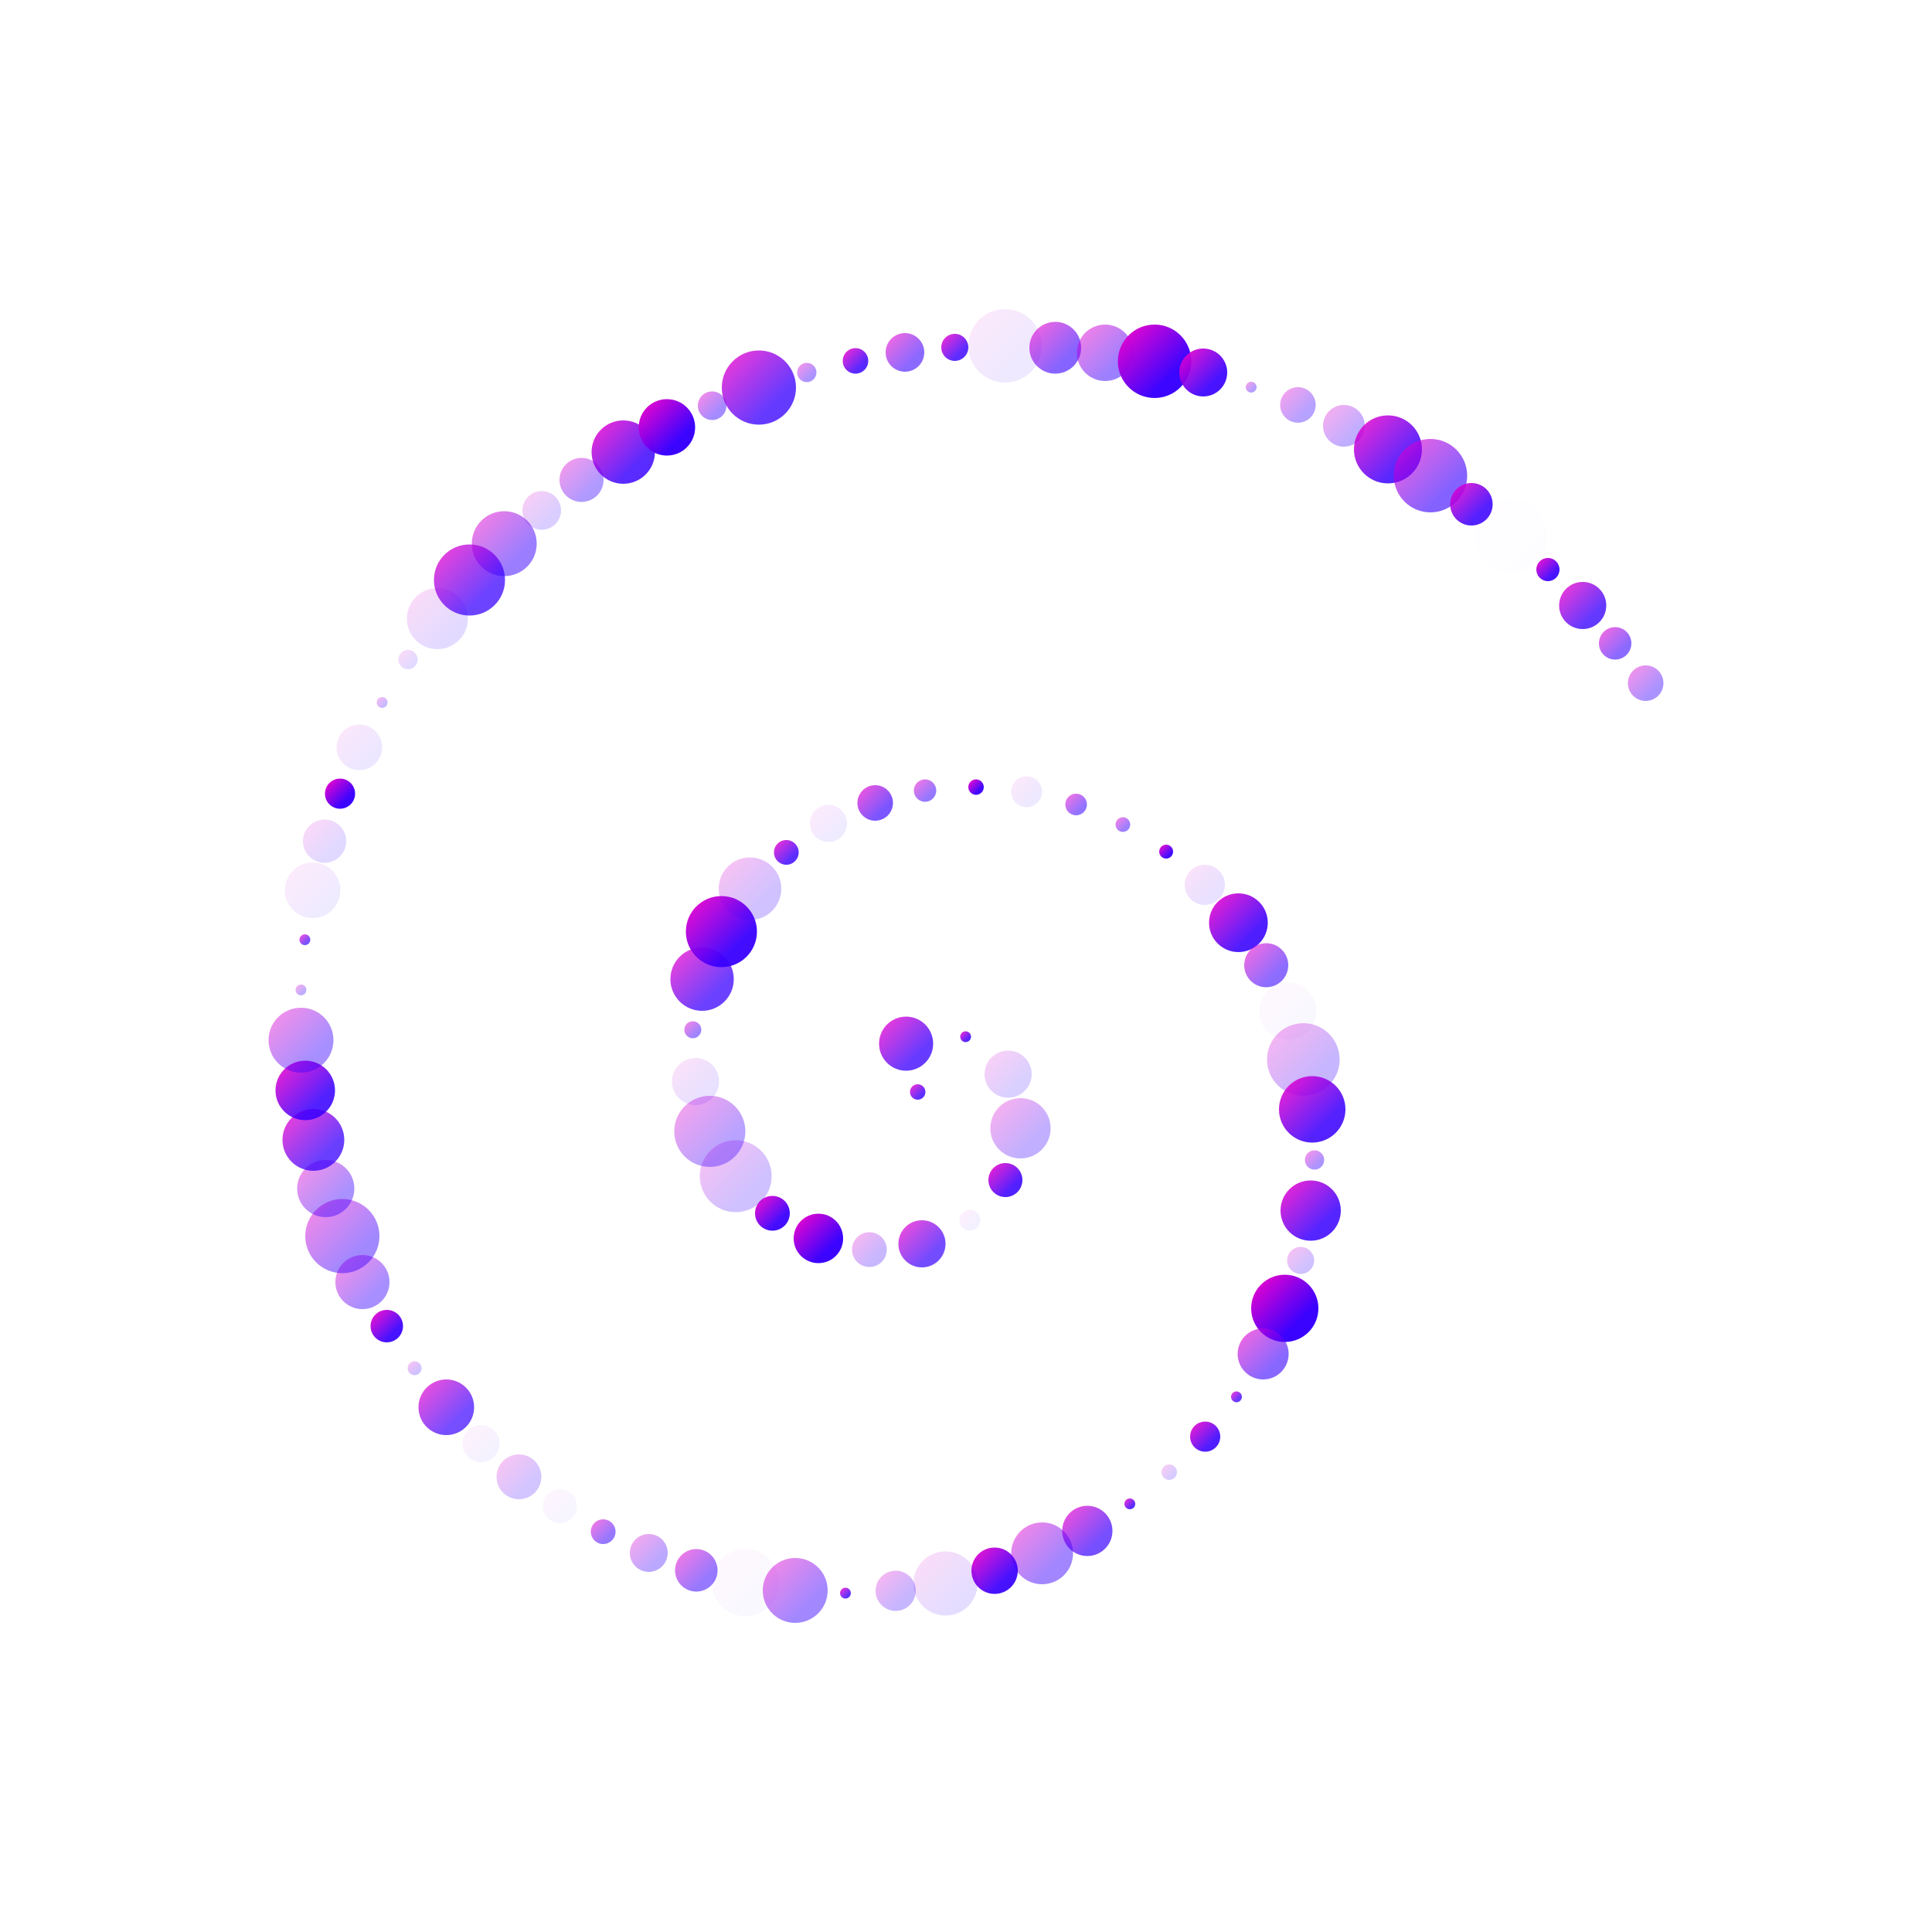 <?xml version="1.0" encoding="utf-8"?>
<!-- Generator: Adobe Illustrator 21.1.0, SVG Export Plug-In . SVG Version: 6.00 Build 0)  -->
<svg version="1.1" id="Layer_1" 
	xmlns="http://www.w3.org/2000/svg" 
	xmlns:xlink="http://www.w3.org/1999/xlink" x="0px" y="0px" viewBox="0 0 500 500" style="enable-background:new 0 0 500 500;" xml:space="preserve">
	<linearGradient id="gradient" gradientTransform="rotate(45)">
		<stop offset="0%" stop-color="#FF00C7" />
		<stop offset="100%" stop-color="#3800ff" />
	</linearGradient>
	<style type="text/css">
	.st0{fill-opacity:0.81;}
	.st1{fill-opacity:0.77;}
	.st2{fill-opacity:0.847;}
	.st3{fill-opacity:0.184;}
	.st4{fill-opacity:0.31;}
	.st5{fill-opacity:0.87;}
	.st6{fill-opacity:6.000000e-02;}
	.st7{fill-opacity:0.7;}
	.st8{fill-opacity:0.282;}
	.st9{fill-opacity:0.984;}
	.st10{fill-opacity:0.945;}
	.st11{fill-opacity:0.243;}
	.st12{fill-opacity:0.36;}
	.st13{fill-opacity:0.118;}
	.st14{fill-opacity:0.482;}
	.st15{fill-opacity:0.745;}
	.st16{fill-opacity:0.95;}
	.st17{fill-opacity:0.24;}
	.st18{fill-opacity:0.816;}
	.st19{fill-opacity:8.000000e-02;}
	.st20{fill-opacity:0.663;}
	.st21{fill-opacity:0.533;}
	.st22{fill-opacity:0.965;}
	.st23{fill-opacity:8.600000e-02;}
	.st24{fill-opacity:0.55;}
	.st25{fill-opacity:0.498;}
	.st26{fill-opacity:0.882;}
	.st27{fill-opacity:0.576;}
	.st28{fill-opacity:2.700000e-02;}
	.st29{fill-opacity:0.286;}
	.st30{fill-opacity:0.867;}
	.st31{fill-opacity:0.42;}
	.st32{fill-opacity:0.855;}
	.st33{fill-opacity:0.992;}
	.st34{fill-opacity:0.596;}
	.st35{fill-opacity:0.773;}
	.st36{fill-opacity:0.886;}
	.st37{fill-opacity:0.2;}
	.st38{fill-opacity:0.824;}
	.st39{fill-opacity:0.69;}
	.st40{fill-opacity:0.475;}
	.st41{fill-opacity:0.925;}
	.st42{fill-opacity:0.133;}
	.st43{fill-opacity:0.8;}
	.st44{fill-opacity:0.467;}
	.st45{fill-opacity:0.525;}
	.st46{fill-opacity:0.34;}
	.st47{fill-opacity:0.53;}
	.st48{fill-opacity:4.000000e-02;}
	.st49{fill-opacity:0.227;}
	.st50{fill-opacity:5.000000e-02;}
	.st51{fill-opacity:0.694;}
	.st52{fill-opacity:0.93;}
	.st53{fill-opacity:0.44;}
	.st54{fill-opacity:0.43;}
	.st55{fill-opacity:0.753;}
	.st56{fill-opacity:0.32;}
	.st57{fill-opacity:0.682;}
	.st58{fill-opacity:0.15;}
	.st59{fill-opacity:9.400000e-02;}
	.st60{fill-opacity:0.27;}
	.st61{fill-opacity:0.145;}
	.st62{fill-opacity:0.14;}
	.st63{fill-opacity:0.737;}
	.st64{fill-opacity:0.506;}
	.st65{fill-opacity:0.192;}
	.st66{fill-opacity:0.396;}
	.st67{fill-opacity:0.83;}
	.st68{fill-opacity:0.455;}
	.st69{fill-opacity:0.84;}
	.st70{fill-opacity:0.59;}
	.st71{fill-opacity:0.608;}
	.st72{fill-opacity:0.98;}
	.st73{fill-opacity:0.92;}
	.st74{fill-opacity:0.376;}
	.st75{fill-opacity:0.365;}
	.st76{fill-opacity:0.318;}
	.st77{fill-opacity:0.843;}
	.st78{fill-opacity:0.616;}
	.st79{fill-opacity:8.000000e-03;}
	.st80{fill-opacity:0.776;}
	.st81{fill-opacity:0.584;}
	.st82{fill-opacity:0.424;}
	</style>
	<g transform="translate(488.5, 410.5)" fill="url(#gradient)">
		<g>
			<circle class="st0" cx="-251" cy="-127.9" r="2"/>
		</g>
		<g>
			<circle class="st1" cx="-254" cy="-140.4" r="7"/>
		</g>
		<g>
			<circle class="st2" cx="-238.6" cy="-142.2" r="1.4"/>
		</g>
		<g>
			<circle class="st3" cx="-227.6" cy="-132.5" r="6.1"/>
		</g>
		<g>
			<circle class="st4" cx="-224.4" cy="-118.5" r="7.8"/>
		</g>
		<g>
			<circle class="st5" cx="-228.3" cy="-105.1" r="4.4"/>
		</g>
		<g>
			<circle class="st6" cx="-237.5" cy="-94.7" r="2.7"/>
		</g>
		<g>
			<circle class="st7" cx="-249.9" cy="-88.6" r="6.1"/>
		</g>
		<g>
			<circle class="st8" cx="-263.5" cy="-87.1" r="4.5"/>
		</g>
		<g>
			<circle class="st9" cx="-276.7" cy="-90" r="6.4"/>
		</g>
		<g>
			<circle class="st10" cx="-288.6" cy="-96.5" r="4.5"/>
		</g>
		<g>
			<circle class="st11" cx="-298.1" cy="-106.1" r="9.3"/>
		</g>
		<g>
			<circle class="st12" cx="-304.8" cy="-117.7" r="9.2"/>
		</g>
		<g>
			<circle class="st13" cx="-308.5" cy="-130.6" r="6.1"/>
		</g>
		<g>
			<circle class="st14" cx="-309.2" cy="-144" r="2.2"/>
		</g>
		<g>
			<circle class="st15" cx="-306.8" cy="-157.1" r="8.2"/>
		</g>
		<g>
			<circle class="st16" cx="-301.8" cy="-169.4" r="9.2"/>
		</g>
		<g>
			<circle class="st17" cx="-294.4" cy="-180.5" r="8.1"/>
		</g>
		<g>
			<circle class="st18" cx="-285" cy="-189.9" r="3.2"/>
		</g>
		<g>
			<circle class="st19" cx="-274.1" cy="-197.4" r="4.8"/>
		</g>
		<g>
			<circle class="st20" cx="-262" cy="-202.7" r="4.6"/>
		</g>
		<g>
			<circle class="st21" cx="-249.1" cy="-205.9" r="2.9"/>
		</g>
		<g>
			<circle class="st22" cx="-235.9" cy="-206.8" r="2"/>
		</g>
		<g>
			<circle class="st23" cx="-222.8" cy="-205.6" r="4"/>
		</g>
		<g>
			<circle class="st24" cx="-210" cy="-202.3" r="2.8"/>
		</g>
		<g>
			<circle class="st25" cx="-197.9" cy="-197.1" r="1.9"/>
		</g>
		<g>
			<circle class="st10" cx="-186.7" cy="-190.1" r="1.8"/>
		</g>
		<g>
			<circle class="st13" cx="-176.7" cy="-181.5" r="5.2"/>
		</g>
		<g>
			<circle class="st26" cx="-168" cy="-171.7" r="7.6"/>
		</g>
		<g>
			<circle class="st27" cx="-160.8" cy="-160.7" r="5.7"/>
		</g>
		<g>
			<circle class="st28" cx="-155.2" cy="-148.8" r="7.4"/>
		</g>
		<g>
			<circle class="st29" cx="-151.2" cy="-136.3" r="9.4"/>
		</g>
		<g>
			<circle class="st30" cx="-148.9" cy="-123.4" r="8.6"/>
		</g>
		<g>
			<circle class="st31" cx="-148.3" cy="-110.3" r="2.5"/>
		</g>
		<g>
			<circle class="st32" cx="-149.3" cy="-97.2" r="7.8"/>
		</g>
		<g>
			<circle class="st11" cx="-151.9" cy="-84.3" r="3.5"/>
		</g>
		<g>
			<circle class="st33" cx="-156" cy="-71.9" r="8.7"/>
		</g>
		<g>
			<circle class="st34" cx="-161.6" cy="-60.1" r="6.6"/>
		</g>
		<g>
			<circle class="st35" cx="-168.5" cy="-49" r="1.4"/>
		</g>
		<g>
			<circle class="st36" cx="-176.6" cy="-38.7" r="3.9"/>
		</g>
		<g>
			<circle class="st37" cx="-185.9" cy="-29.5" r="2"/>
		</g>
		<g>
			<circle class="st38" cx="-196.1" cy="-21.3" r="1.4"/>
		</g>
		<g>
			<circle class="st39" cx="-207.1" cy="-14.3" r="6.5"/>
		</g>
		<g>
			<circle class="st40" cx="-218.8" cy="-8.5" r="8"/>
		</g>
		<g>
			<circle class="st41" cx="-231.1" cy="-4" r="6"/>
		</g>
		<g>
			<circle class="st42" cx="-243.8" cy="-0.7" r="8.3"/>
		</g>
		<g>
			<circle class="st29" cx="-256.7" cy="1.2" r="5.2"/>
		</g>
		<g>
			<circle class="st43" cx="-269.7" cy="1.8" r="1.4"/>
		</g>
		<g>
			<circle class="st44" cx="-282.7" cy="1.1" r="8.4"/>
		</g>
		<g>
			<circle class="st28" cx="-295.6" cy="-0.9" r="8.7"/>
		</g>
		<g>
			<circle class="st45" cx="-308.3" cy="-4.1" r="5.5"/>
		</g>
		<g>
			<circle class="st46" cx="-320.6" cy="-8.6" r="4.9"/>
		</g>
		<g>
			<circle class="st47" cx="-332.4" cy="-14.1" r="3.2"/>
		</g>
		<g>
			<circle class="st48" cx="-343.6" cy="-20.7" r="4.4"/>
		</g>
		<g>
			<circle class="st49" cx="-354.2" cy="-28.3" r="5.8"/>
		</g>
		<g>
			<circle class="st50" cx="-364" cy="-36.9" r="4.8"/>
		</g>
		<g>
			<circle class="st51" cx="-373" cy="-46.3" r="7.2"/>
		</g>
		<g>
			<circle class="st17" cx="-381.2" cy="-56.4" r="1.8"/>
		</g>
		<g>
			<circle class="st52" cx="-388.4" cy="-67.3" r="4.2"/>
		</g>
		<g>
			<circle class="st53" cx="-394.7" cy="-78.7" r="7"/>
		</g>
		<g>
			<circle class="st44" cx="-399.9" cy="-90.6" r="9.6"/>
		</g>
		<g>
			<circle class="st54" cx="-404.2" cy="-102.9" r="7.4"/>
		</g>
		<g>
			<circle class="st55" cx="-407.4" cy="-115.5" r="8"/>
		</g>
		<g>
			<circle class="st5" cx="-409.5" cy="-128.3" r="7.7"/>
		</g>
		<g>
			<circle class="st53" cx="-410.6" cy="-141.3" r="8.4"/>
		</g>
		<g>
			<circle class="st56" cx="-410.6" cy="-154.3" r="1.4"/>
		</g>
		<g>
			<circle class="st57" cx="-409.6" cy="-167.3" r="1.4"/>
		</g>
		<g>
			<circle class="st19" cx="-407.6" cy="-180.1" r="7.2"/>
		</g>
		<g>
			<circle class="st58" cx="-404.5" cy="-192.8" r="5.6"/>
		</g>
		<g>
			<circle class="st9" cx="-400.5" cy="-205.1" r="3.9"/>
		</g>
		<g>
			<circle class="st59" cx="-395.5" cy="-217.1" r="5.9"/>
		</g>
		<g>
			<circle class="st60" cx="-389.6" cy="-228.7" r="1.4"/>
		</g>
		<g>
			<circle class="st61" cx="-382.9" cy="-239.8" r="2.5"/>
		</g>
		<g>
			<circle class="st62" cx="-375.3" cy="-250.4" r="7.9"/>
		</g>
		<g>
			<circle class="st63" cx="-367" cy="-260.4" r="9.2"/>
		</g>
		<g>
			<circle class="st64" cx="-358" cy="-269.8" r="8.4"/>
		</g>
		<g>
			<circle class="st65" cx="-348.3" cy="-278.4" r="5"/>
		</g>
		<g>
			<circle class="st66" cx="-338" cy="-286.3" r="5.7"/>
		</g>
		<g>
			<circle class="st67" cx="-327.2" cy="-293.5" r="8.2"/>
		</g>
		<g>
			<circle class="st9" cx="-315.9" cy="-299.9" r="7.3"/>
		</g>
		<g>
			<circle class="st68" cx="-304.2" cy="-305.5" r="3.7"/>
		</g>
		<g>
			<circle class="st35" cx="-292.1" cy="-310.2" r="9.6"/>
		</g>
		<g>
			<circle class="st31" cx="-279.7" cy="-314.1" r="2.5"/>
		</g>
		<g>
			<circle class="st69" cx="-267.1" cy="-317.1" r="3.3"/>
		</g>
		<g>
			<circle class="st70" cx="-254.3" cy="-319.3" r="5"/>
		</g>
		<g>
			<circle class="st38" cx="-241.4" cy="-320.6" r="3.5"/>
		</g>
		<g>
			<circle class="st23" cx="-228.4" cy="-321" r="9.5"/>
		</g>
		<g>
			<circle class="st71" cx="-215.4" cy="-320.5" r="6.7"/>
		</g>
		<g>
			<circle class="st25" cx="-202.5" cy="-319.2" r="7.3"/>
		</g>
		<g>
			<circle class="st72" cx="-189.7" cy="-317" r="9.5"/>
		</g>
		<g>
			<circle class="st73" cx="-177.1" cy="-314.1" r="6.2"/>
		</g>
		<g>
			<circle class="st74" cx="-164.7" cy="-310.3" r="1.4"/>
		</g>
		<g>
			<circle class="st75" cx="-152.6" cy="-305.7" r="4.6"/>
		</g>
		<g>
			<circle class="st76" cx="-140.7" cy="-300.3" r="5.4"/>
		</g>
		<g>
			<circle class="st77" cx="-129.3" cy="-294.2" r="8.8"/>
		</g>
		<g>
			<circle class="st78" cx="-118.3" cy="-287.4" r="9.5"/>
		</g>
		<g>
			<circle class="st5" cx="-107.7" cy="-280" r="5.5"/>
		</g>
		<g>
			<circle class="st79" cx="-97.5" cy="-271.8" r="9.4"/>
		</g>
		<g>
			<circle class="st73" cx="-87.9" cy="-263.1" r="3"/>
		</g>
		<g>
			<circle class="st80" cx="-78.9" cy="-253.8" r="6.1"/>
		</g>
		<g>
			<circle class="st81" cx="-70.5" cy="-244" r="4.2"/>
		</g>
		<g>
			<circle class="st82" cx="-62.6" cy="-233.7" r="4.6"/>
		</g>
	</g>
</svg>
